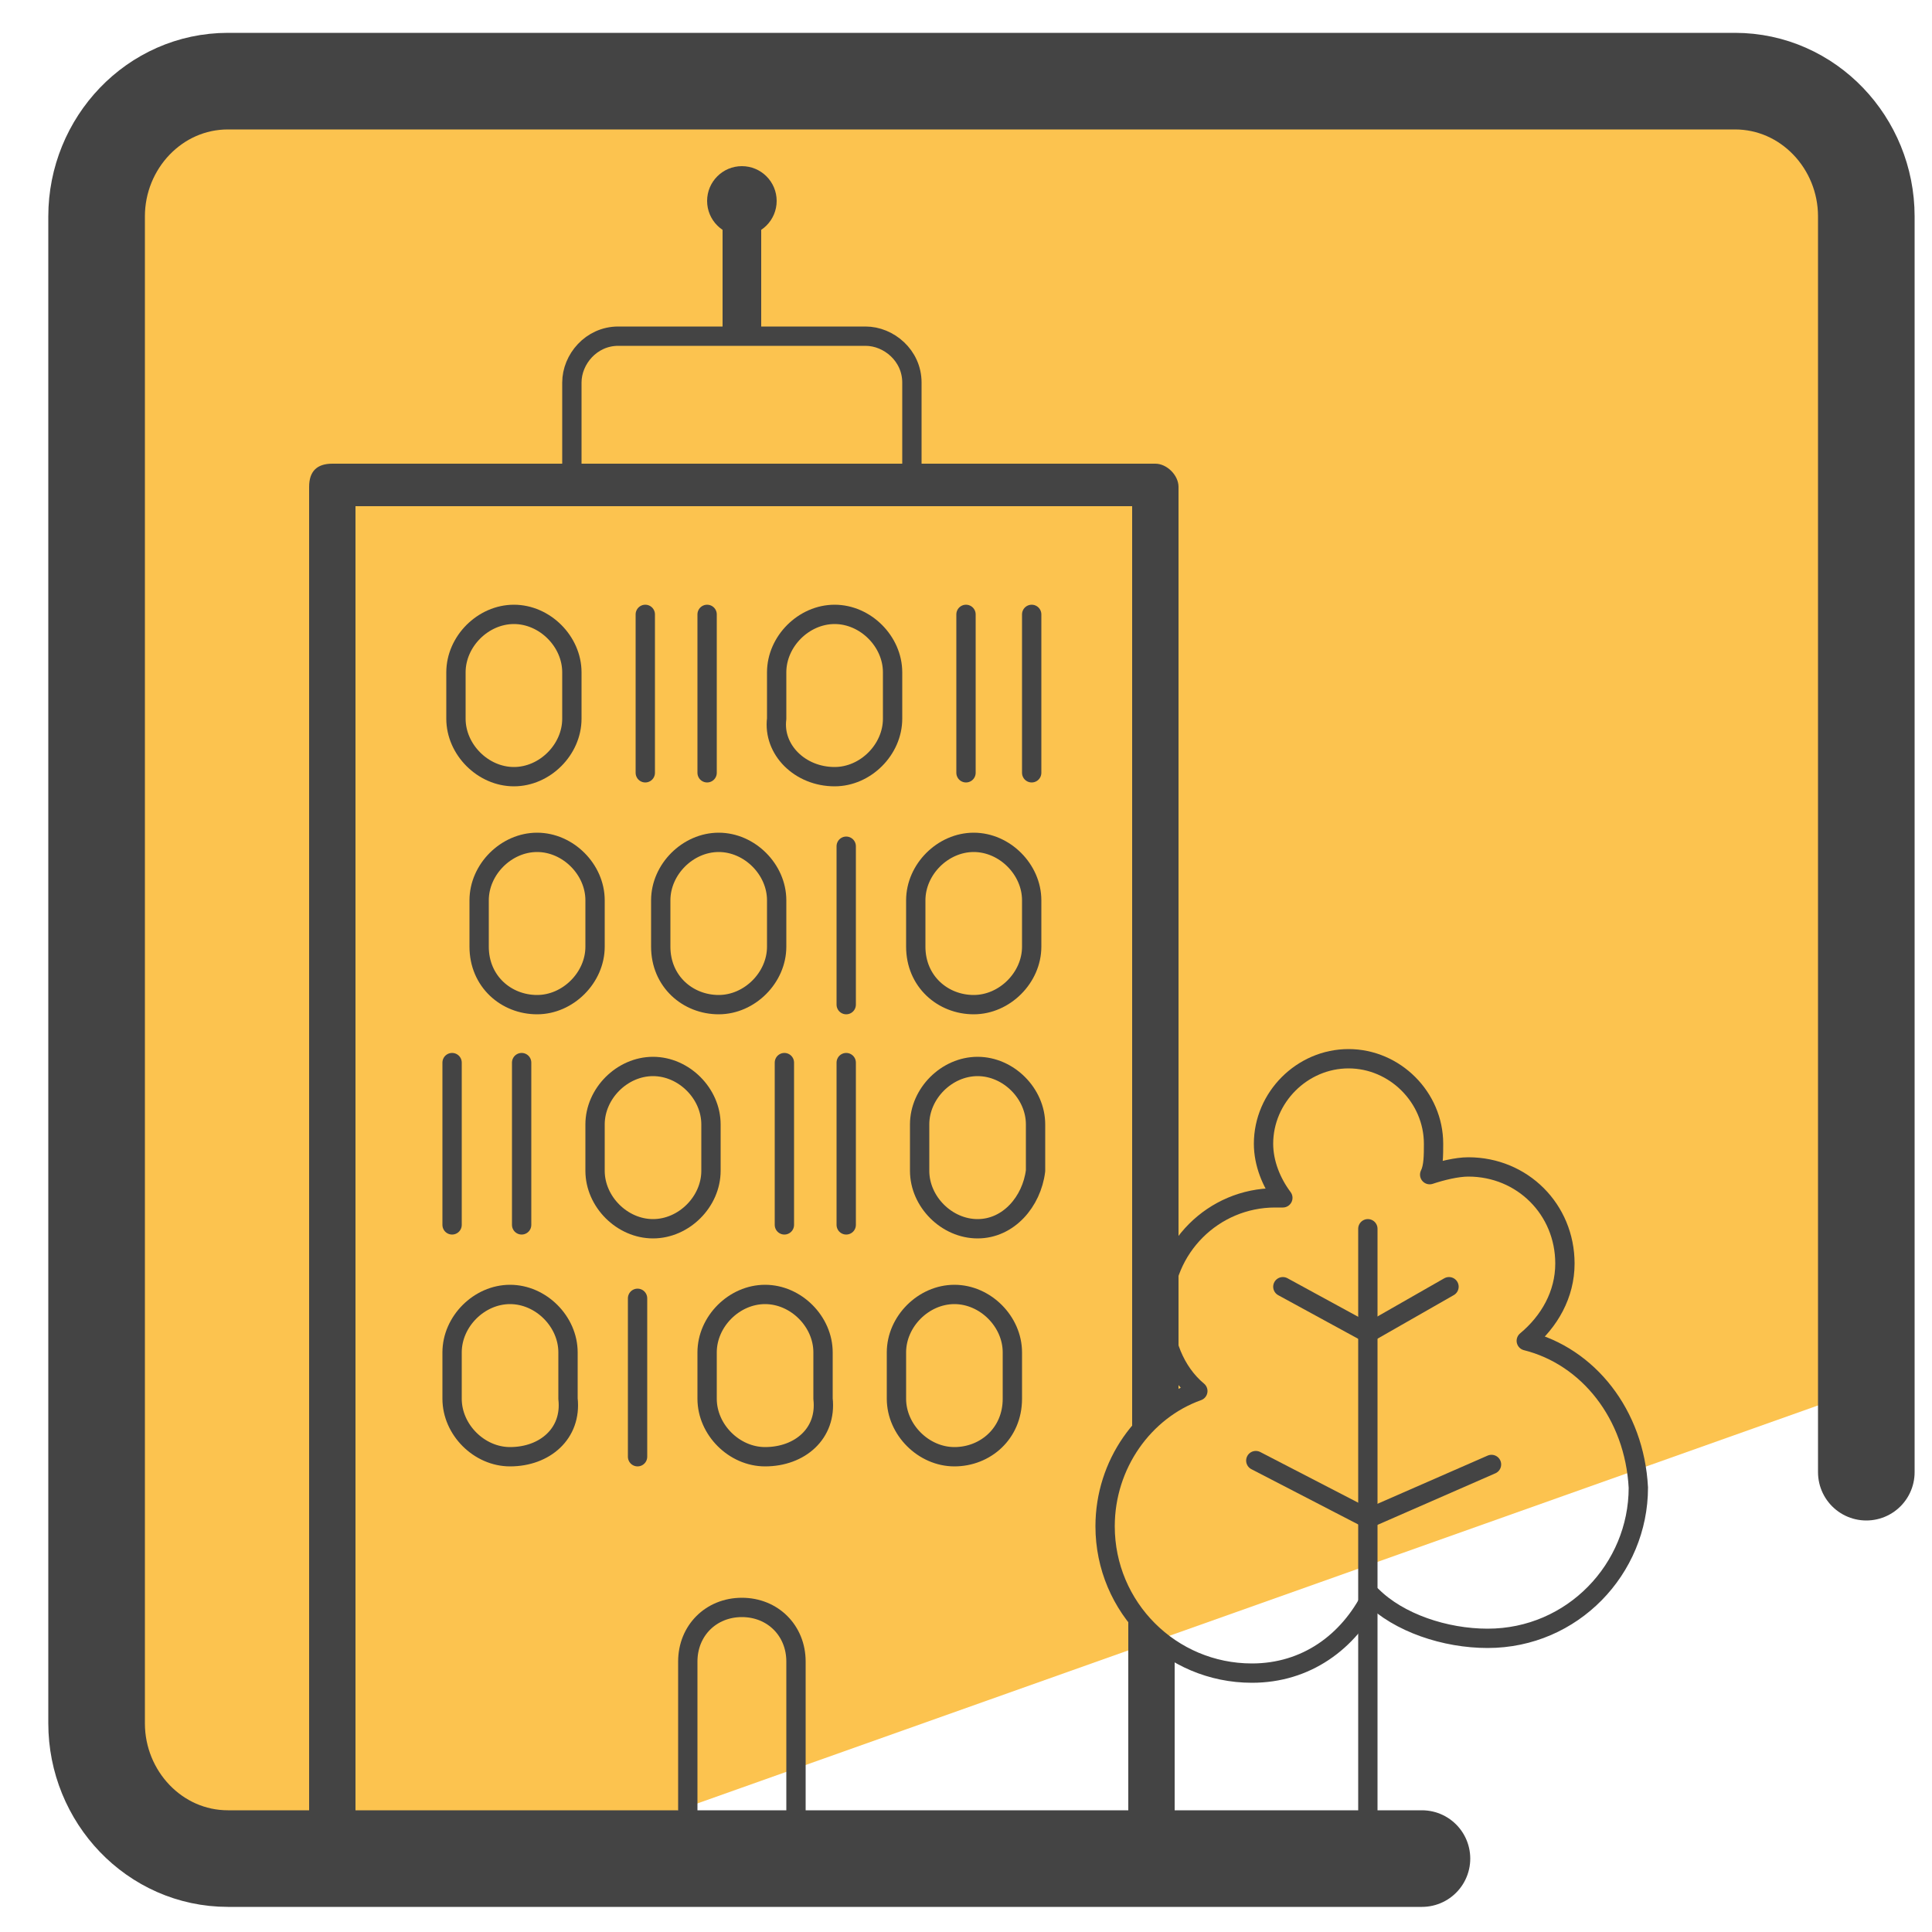 <?xml version="1.0" encoding="utf-8"?>
<!-- Generator: Adobe Illustrator 27.8.1, SVG Export Plug-In . SVG Version: 6.00 Build 0)  -->
<svg version="1.1" id="Camada_3" xmlns="http://www.w3.org/2000/svg" xmlns:xlink="http://www.w3.org/1999/xlink" x="0px" y="0px"
	 viewBox="0 0 50 50" style="enable-background:new 0 0 50 50;" xml:space="preserve">
<style type="text/css">
	.st0{fill:#FCC34F;}
	.st1{fill:none;stroke:#444444;stroke-width:2.5;stroke-linecap:round;stroke-linejoin:round;stroke-miterlimit:10;}
	.st2{fill:none;stroke:#444444;stroke-width:0.5;stroke-linecap:round;stroke-linejoin:round;stroke-miterlimit:10;}
	.st3{fill:#444444;}
</style>
<g>
	<g>
		<path class="st0" d="M45.6,2.6H4.5C3.1,2.6,3,6.5,3,7.9L2.9,24.8L2.3,35l1.2,11.8L16,47.4l32.1-11.4V5.4V5.2v0
			C48.1,3.8,47,2.6,45.6,2.6z"/>
		<path class="st1" d="M36.8,48.1H5.9c-1.9,0-3.4-1.6-3.4-3.5V5.6c0-1.9,1.5-3.5,3.4-3.5h39c1.9,0,3.4,1.6,3.4,3.5v32.5"/>
	</g>
	<g>
		<g>
			<path class="st2" d="M21.6,20.1L21.6,20.1c0.8,0,1.5-0.7,1.5-1.5v-1.2c0-0.8-0.7-1.5-1.5-1.5l0,0c-0.8,0-1.5,0.7-1.5,1.5v1.2
				C20,19.4,20.7,20.1,21.6,20.1z"/>
			<path class="st2" d="M13.3,20.1L13.3,20.1c0.8,0,1.5-0.7,1.5-1.5v-1.2c0-0.8-0.7-1.5-1.5-1.5l0,0c-0.8,0-1.5,0.7-1.5,1.5v1.2
				C11.8,19.4,12.5,20.1,13.3,20.1z"/>
			<line class="st2" x1="18.3" y1="15.9" x2="18.3" y2="20"/>
			<path class="st2" d="M25.2,26L25.2,26c0.8,0,1.5-0.7,1.5-1.5v-1.2c0-0.8-0.7-1.5-1.5-1.5l0,0c-0.8,0-1.5,0.7-1.5,1.5v1.2
				C23.7,25.4,24.4,26,25.2,26z"/>
			<path class="st2" d="M18.6,26L18.6,26c0.8,0,1.5-0.7,1.5-1.5v-1.2c0-0.8-0.7-1.5-1.5-1.5l0,0c-0.8,0-1.5,0.7-1.5,1.5v1.2
				C17.1,25.4,17.8,26,18.6,26z"/>
			<path class="st2" d="M13.9,26L13.9,26c0.8,0,1.5-0.7,1.5-1.5v-1.2c0-0.8-0.7-1.5-1.5-1.5l0,0c-0.8,0-1.5,0.7-1.5,1.5v1.2
				C12.4,25.4,13.1,26,13.9,26z"/>
			<line class="st2" x1="21.9" y1="21.9" x2="21.9" y2="26"/>
			<line class="st2" x1="25" y1="15.9" x2="25" y2="20"/>
			<line class="st2" x1="26.7" y1="15.9" x2="26.7" y2="20"/>
			<line class="st2" x1="16.7" y1="15.9" x2="16.7" y2="20"/>
		</g>
		<g>
			<path class="st2" d="M16.9,31.8L16.9,31.8c-0.8,0-1.5-0.7-1.5-1.5v-1.2c0-0.8,0.7-1.5,1.5-1.5l0,0c0.8,0,1.5,0.7,1.5,1.5v1.2
				C18.4,31.1,17.7,31.8,16.9,31.8z"/>
			<path class="st2" d="M25.3,31.8L25.3,31.8c-0.8,0-1.5-0.7-1.5-1.5v-1.2c0-0.8,0.7-1.5,1.5-1.5l0,0c0.8,0,1.5,0.7,1.5,1.5v1.2
				C26.7,31.1,26.1,31.8,25.3,31.8z"/>
			<line class="st2" x1="20.3" y1="27.5" x2="20.3" y2="31.7"/>
			<path class="st2" d="M13.2,37.7L13.2,37.7c-0.8,0-1.5-0.7-1.5-1.5V35c0-0.8,0.7-1.5,1.5-1.5l0,0c0.8,0,1.5,0.7,1.5,1.5v1.2
				C14.8,37.1,14.1,37.7,13.2,37.7z"/>
			<path class="st2" d="M19.8,37.7L19.8,37.7c-0.8,0-1.5-0.7-1.5-1.5V35c0-0.8,0.7-1.5,1.5-1.5l0,0c0.8,0,1.5,0.7,1.5,1.5v1.2
				C21.4,37.1,20.7,37.7,19.8,37.7z"/>
			<path class="st2" d="M24.7,37.7L24.7,37.7c-0.8,0-1.5-0.7-1.5-1.5V35c0-0.8,0.7-1.5,1.5-1.5l0,0c0.8,0,1.5,0.7,1.5,1.5v1.2
				C26.2,37.1,25.5,37.7,24.7,37.7z"/>
			<line class="st2" x1="16.5" y1="33.6" x2="16.5" y2="37.7"/>
			<line class="st2" x1="13.5" y1="27.5" x2="13.5" y2="31.7"/>
			<line class="st2" x1="11.7" y1="27.5" x2="11.7" y2="31.7"/>
			<line class="st2" x1="21.9" y1="27.5" x2="21.9" y2="31.7"/>
		</g>
		<g>
			<path class="st3" d="M8.6,48.2c0.3,0,0.6-0.3,0.6-0.6V13.1h20.1V37c0,0.3,0.3-0.2,0.6-0.2c0.3,0,0.6-0.3,0.6-0.6V12.6
				c0-0.3-0.3-0.6-0.6-0.6H8.6C8.2,12,8,12.2,8,12.6v35.1C8,47.9,8.2,48.2,8.6,48.2z"/>
		</g>
		<g>
			<path class="st3" d="M29.8,48.2c0.3,0,0.6-0.3,0.6-0.6V43c0-0.3-0.3-0.6-0.6-0.6c-0.3,0-0.6-1-0.6-0.7v5.9
				C29.3,47.9,29.5,48.2,29.8,48.2z"/>
		</g>
		<path class="st2" d="M20.6,47.6V43c0-0.8-0.6-1.4-1.4-1.4h0c-0.8,0-1.4,0.6-1.4,1.4v4.6"/>
		<path class="st2" d="M39.5,34.7c0.6-0.5,1-1.2,1-2c0-1.4-1.1-2.5-2.5-2.5c-0.3,0-0.7,0.1-1,0.2c0.1-0.2,0.1-0.5,0.1-0.8
			c0-1.2-1-2.2-2.2-2.2c-1.2,0-2.2,1-2.2,2.2c0,0.5,0.2,1,0.5,1.4c-0.1,0-0.1,0-0.2,0c-1.6,0-2.9,1.3-2.9,2.9c0,0.8,0.3,1.6,0.9,2.1
			c-1.4,0.5-2.4,1.9-2.4,3.5c0,2.1,1.7,3.8,3.8,3.8c1.4,0,2.5-0.8,3.1-2c0.7,0.7,1.9,1.1,3,1.1c2.2,0,3.9-1.8,3.9-3.9
			C42.3,36.6,41.1,35.1,39.5,34.7z"/>
		<line class="st2" x1="35.4" y1="39.3" x2="32.5" y2="37.8"/>
		<line class="st2" x1="35.4" y1="47.6" x2="35.4" y2="31.8"/>
		<polyline class="st2" points="37.5,33.3 35.4,34.5 33.2,33.3 		"/>
		<line class="st2" x1="35.4" y1="39.3" x2="38.6" y2="37.9"/>
		<path class="st2" d="M14.8,12.6V9.9c0-0.6,0.5-1.2,1.2-1.2h6.4c0.6,0,1.2,0.5,1.2,1.2v2.7"/>
		<g>
			<rect x="18.7" y="4.7" class="st3" width="1" height="4"/>
		</g>
	</g>
	<circle class="st3" cx="19.2" cy="5.2" r="0.9"/>
</g>
</svg>
